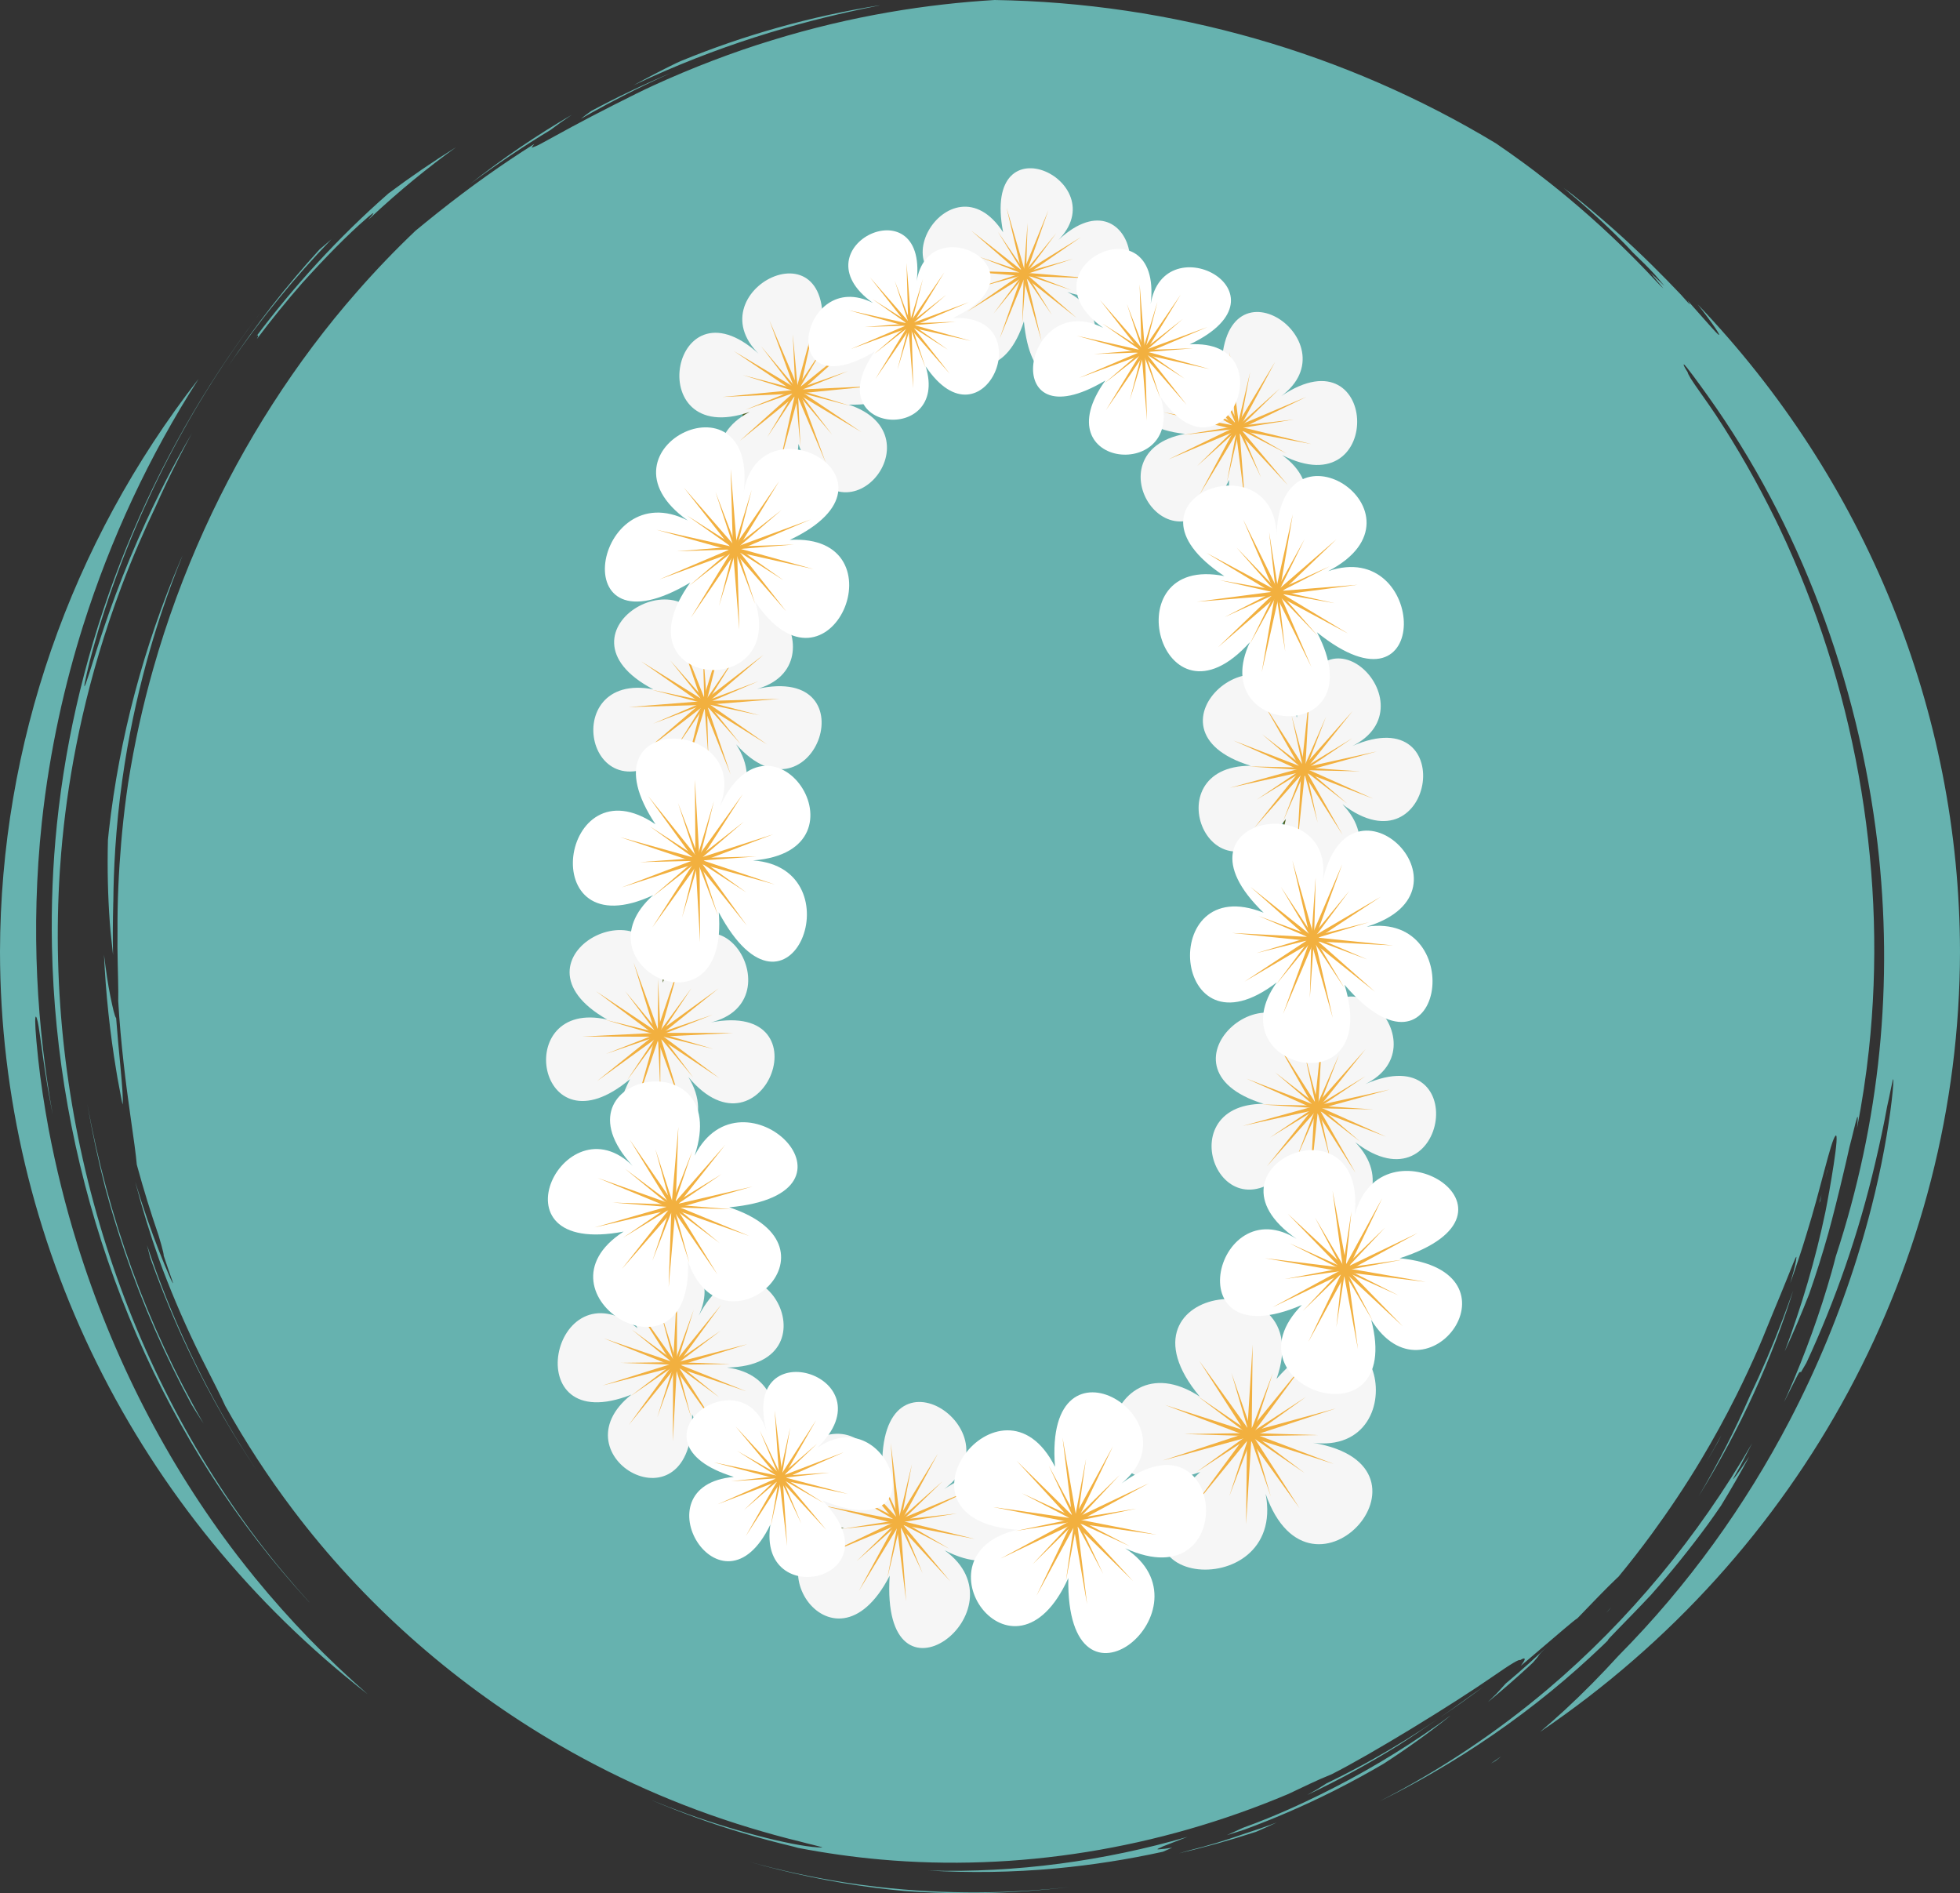 <svg id="Layer_2" xmlns="http://www.w3.org/2000/svg" viewBox="0 0 1143.48 1104.27">
  <rect x="0" y="0" width="1143.48" height="1104.27" fill="#333333" stroke="none"/>
  <defs>
    <style>
      .cls-1 {
        fill: none;
        stroke: #4c6120;
        stroke-linecap: round;
        stroke-linejoin: round;
        stroke-width: 5.85px;
      }

      .cls-2 {
        fill: #f6f6f6;
      }

      .cls-3 {
        fill: #fff;
      }

      .cls-4 {
        fill: #66b2af;
      }

      .cls-5 {
        fill: #f2b03f;
        fill-rule: evenodd;
      }
    </style>
  </defs>
  <g id="Layer_1-2" data-name="Layer_1">
    <path class="cls-4" d="M580.27,0c-38.88,2.35-82.87,8.97-130.08,23.54-22.48,6.84-46.27,15.91-69.6,26.6-9.26,4.23-34.15,16.87-46.65,23.66-6.48,3.52-11.81,6.47-18.29,9.98-3.52,1.9-3.62,1.59-5.42,2.41.17-.57.7-1.34,1.51-2.25-18.85,11.84-37.53,25.13-56.38,40.13-4.75,3.78-8.96,7.22-12.96,10.52-11.79,11.2-23.2,23.08-34.17,35.63-17.88,20.33-34.37,42.35-49.37,65.72-29.23,45.51-53.49,97.76-69.52,154.36-5.87,20.71-10.91,43.04-14.63,66.8-1.38,9.36-2.56,18.86-3.47,28.5-.19,2.03-.37,4.02-.54,5.97-1.44,16.95-2.26,34.18-2.14,51.72-.22,11.59.39,26.52.45,34.81.01,2.32,0,4.07-.03,5.83,1.4,24.4,4.57,49.13,7.05,66.51,1.95,13.62,3.31,23.2,3.77,28.77.1.36.19.72.28,1.08,3.6,13.22,7.79,26.79,12.52,40.58.08.22,3.16,10.45,2.91,11.54,1.65,4.98,3.31,9.82,4.95,14.42,1.18,3.33-.1.94-1.18-1.5-4.47-10.09-8.96-21.68-13.28-34.07-2.52-7.23-4.89-14.56-7.13-21.98,4.02,15.2,8.58,30.25,13.83,45.03.76,2.13,1.54,4.24,2.32,6.36,6.63,17.42,14.07,34.48,22.34,51.07,7.55,14.77,12.52,24.8,14.05,28.3,11.81,21.15,25.02,41.44,39.54,60.64,40.68,53.88,91.77,99.17,148.93,133.39,36.45,21.81,75.75,39.4,117.72,52.08,9.54,2.88,19.09,5.55,28.61,7.85,4.44,1.26,15.01,3.6,13.36,3.6-12.87.03-47.04-8.26-78.89-19.7-7.05-2.53-14.05-5.23-21.02-8.09,17.62,7.46,35.6,13.99,53.88,19.41,9.83,2.96,19.67,5.52,29.5,7.91.97.23,1.95.51,2.56.7,15.85,3.05,31.85,5.32,47.93,6.76,79.82,7.17,162.05-6.11,237.81-38.08.33-.15.64-.29.97-.45,8.95-4.17,14.74-7.18,24.61-11.19,22.51-11.32,70.94-40.98,94.2-57.14,11.19-7.78,15.33-10.07,15.72-9.4,3.37-2.09,2.81-.4,2.33.47-.45.82-1.2,1.84-1.94,2.86,1.2-1.01,2.42-2.02,3.61-3.04,2.09-1.78,4.07-3.48,6.26-5.34,13.74-11.64,20.45-17.61,23.24-19.43,7.84-8.16,16.87-17.55,23.06-23.43.38-.37.46-.39.78-.69,6.6-8.01,13.07-16.28,19.37-24.88,10.09-13.78,19.78-28.22,28.88-43.42,7.29-12.16,14.13-24.64,20.5-37.39,4.67-9.32,9.11-18.87,13.34-28.6,3.01-6.94,5.16-12.7,8.85-21.47,11.16-26.53,13.89-35.73,12.65-28.47-.58,3.41-1.95,8.28-3.32,12.97,3.33-9.34,6.56-18.84,9.5-28.65,8.38-26.87,14.03-53.95,16.83-57.28,2.88-3.44-3.51,32.87-5.78,44.14-5.81,27.92-13.91,55.19-23.8,81.62,5.12-11.05,9.92-22.26,14.33-33.64,4.08-11.67,7.82-23.53,11.2-35.58,2.25-8.06,6.39-24.55,9.03-35.94,1.09-4.69,2.19-9.25,3.26-14.18,1.54-5.63,3.51-14.5,4.37-16.97.72-2.07.48,1.57.02,6.08,2.92-15.06,5.26-30.23,6.9-45.5,10.88-100.53-6.53-204.32-48.04-295.85-1.46-3.19-2.93-6.39-4.45-9.55-.73-1.54-1.48-3.05-2.22-4.57-10.29-20.94-21.81-41.22-34.59-60.62-4.73-7.16-12.53-17.74-14.64-21.26-1.25-2.11-1.79-3.23-1.71-3.51-1.78-2.81-2.9-4.81-2.21-4.62.86.23,9.08,11.58,13.86,18.26,53.34,74.54,87.73,165.69,99.05,261.07,4.69,40.2,5.16,81,1.1,121.42-4.06,40.57-12.69,80.68-25.42,119.43-.8,3.08-1.6,6.18-2.49,9.32-6.59,23.29-15.16,47.21-25.78,71.4-.62,1.42-1.31,2.82-1.94,4.24.31-.6.64-1.2.96-1.81,2.66-5.13,7.36-14.91,7.87-15.33.61-.52.92-.51.97-.1,1.14-2.01,2.2-3.8,3.23-5.55,16.8-36.2,30.51-75.21,40.31-117.19,2.52-10.8,4.87-21.6,6.8-32.33,1.29-5.13,3.65-18.68,3.65-15.48,0,6.06-2.34,26.08-6.97,48.79-4.87,23.92-10.59,43.29-14.24,54.93-10.13,32.32-23.24,64.11-39.22,94.77-25.92,49.73-59.46,96.49-99.94,137.32-9.98,10.96-20.47,21.64-31.58,31.89-4.53,4.17-9.26,8.33-14.13,12.49,153.09-103.62,244.67-273.75,244.94-455.03-.18-140.06-54.88-275-153.04-377.57,1.08,1.38,2.15,2.71,3.24,4.15,8.02,10.53,11.9,16.81,7.32,12.01-2.84-2.98-8.84-9.93-16.45-18.43.42.68.83,1.38,1.35,2.13-.05-.06-.1-.1-.15-.15,0,.01.04.05.05.07.7,1.14-2.07-1.98-5.19-5.5-5.3-5.59-10.84-11.26-16.64-16.99-15-14.82-30.61-28.63-46.82-41.53-1.63-1.21-3.26-2.42-4.9-3.61,12.41,10.29,24.33,21,35.41,32.33,1.78,1.81,3.37,3.54,4.97,5.27,5.04,4.83,9.59,9.31,12.62,12.67,2.29,2.53,3.97,4.65,5.82,6.87-3.02-2.99-5.42-5.18-8.08-7.62,2.52,3.03,5.03,6.07,7.4,8.98-.8-.76-.99-.77-2.41-2.29-8.85-9.5-22.28-23.53-40.52-39.69-17.63-15.62-32.41-26.64-38.2-30.91-5.41-3.99-10.92-7.86-16.47-11.65C784.88,30.55,683.76,1.64,580.27,0h0ZM513.45,3.09c-.27.03-.54.06-.81.09-39.43,6.32-78.23,17.15-115.35,32.38-.99.45-2.08.92-3.03,1.37-8.4,4.11-16.81,8.49-24.61,12.8,49.04-23.33,95.01-36.41,133.8-44.58,3.4-.71,6.67-1.38,10-2.06ZM391.8,42.38c-7.85,3.31-15.78,6.85-23.81,10.68-7.74,3.66-15.4,7.58-23.01,11.64-2.37,1.65-4.37,3.16-6.05,4.57,1.82-1.06,3.93-2.24,5.92-3.36,6.23-3.5,12.41-6.76,18.55-9.92,9.11-4.67,18.72-9.28,28.4-13.61ZM333.51,67.01c-20.58,11.96-40.35,25.4-59.11,40.22,15.43-11.47,31.06-21.94,46.71-31.39,3.52-2.68,7.75-5.69,12.4-8.83ZM266.02,85.88c-13.49,8.41-26.6,17.38-39.3,26.87-29.44,25.8-55.11,54.07-77.23,83.49,1.63-1.78.6.22,1.22-.17-.3.58-.62,1.19-.89,1.72,8.47-11.27,17.35-22.22,26.6-32.8,13.04-14.42,26.16-27.93,37.81-37.95,5.37-4.62,4.11-2.81.52,1.25,9.85-9.27,18.79-16.98,26.34-23.19,8.69-7.15,17.06-13.52,24.93-19.22ZM193.41,139.53c-2.35,1.97-4.68,3.96-7,5.97-19.34,21.26-37.28,44.17-53.54,68.54,10.77-15.83,21.16-29.41,30.48-40.78,8.79-10.73,18.83-22.1,30.06-33.73ZM151.81,182.56c-.53.69-1.07,1.36-1.59,2.05-.31.41-.61.82-.92,1.23.83-1.1,1.68-2.18,2.51-3.28ZM149.3,185.84c-.67.9-1.34,1.8-2.02,2.7-.98,1.32-1.97,2.64-2.95,3.96-60.46,82.86-100.27,183.11-111.13,288.35-2.43,23.65-3.37,47.4-2.89,71.07,2.48,125.05,44.73,248.92,119.45,346.22,9.6,12.49,19.75,24.5,30.36,36.06.17.17.44.45.62.63-10.73-11.83-21.02-24.11-30.71-36.92-82.43-109.09-124.12-250.91-115.12-389.91.31-4.64.99-14.39,2.36-26.64,4.24-37.67,13.52-85.89,33.69-139.48,6.42-17.04,13.16-32.38,19.75-46.2,4.22-9.49,8.71-18.94,13.51-28.32,2.52-4.92,5.1-9.79,7.74-14.63-2.91,4.99-5.76,9.99-8.49,14.99-3.63,6.64-15.33,28.26-27.46,57.44-12.85,30.94-19.32,53.24-23.63,66.64-3.63,11.29-4.03,11.08-1.74,1.03,2.22-9.71,5-19.24,6.67-24.99,19.61-64.94,50.79-127.06,91.99-182ZM115.86,221C40.94,317.17.26,434.48,0,555.1c.21,168.37,79.18,327.84,214.47,433.05-23.54-20.54-45.52-43.16-65.56-67.69-3.51-4.31-6.97-8.67-10.37-13.09-41.14-53.7-72.9-115.56-93.52-181.89-6.79-21.83-12.32-44.15-16.63-66.77-2.53-13.79-4.67-27.53-6.12-41.12-3.37-31.49-.98-26.56.27-18.86,1.17,7.25,3,22.19,5.07,34.37.97,5.66,2.04,11.38,3.17,17.12-8.99-49.72-13.08-107.74-6.39-170.46,4.62-42.83,13.58-81.37,24.02-114.57,16.01-50.73,38.72-99.44,67.45-144.19ZM106.52,323.97c-.44,1.01-.9,1.99-1.33,3.01-21.2,49.72-35.52,103.01-41.68,157.66-.2,1.74-.36,3.49-.54,5.24-.42,16.71-.04,32.81,1.08,48.05.5,6.89,1.16,11.62,1.9,19.08-.21-10.03-.14-20.02.12-29.96,0-.52.04-1.07.05-1.6.03-2.47.06-4.94.12-7.4.2-8.36.63-19.62,1.74-32.86,4.55-55.3,16.99-100.45,26.95-130,3.53-10.5,7.42-20.91,11.59-31.22ZM60.68,556.87c1.02,22.77,3.45,45.5,7.22,68.04.2,1.21.39,2.42.6,3.63.55,3.18,1.19,6.49,1.84,9.83.32,1.65.64,3.3.97,4.95.07.3.14.61.2.91.43-2.35-.11-10-1.39-23.59-.79-8.27-1.64-17.32-2.37-26.83-.84-.77-2.04-6.26-3.38-12.82-1.4-6.83-2.61-15.23-3.69-24.12ZM50.96,643.99c2.79,16.4,6.29,32.67,10.44,48.76,3.42,12.73,7.23,25.33,11.47,37.74,10.53,30.83,23.61,60.66,39.05,89.04,2.24,3.61,4.52,7.22,6.86,10.82-32.84-56.99-55.9-120.48-67.82-186.36ZM1066.14,682.36c-.01-.06-.06.02-.13.35-.32,1.4-.66,2.73-.99,4.12.39-1.42.72-2.63,1.04-3.92.07-.29.09-.5.08-.55ZM1062.67,696.63c-.11.43-.21.91-.32,1.34-.3,1.25-.66,2.49-.97,3.74.13-.27.28-.65.4-.88.09-.17.13-.2.19-.29.18-1.09.47-2.59.7-3.91ZM85.77,726.28c.64,2.49,1.34,5.23,1.84,7.25.35.98.71,1.96,1.06,2.94,6.3,17.46,13.39,34.6,21.33,51.29,13.32,28.01,27.34,51.43,40.27,70.57-24.03-35.85-43.79-74.94-58.88-116.02-1.95-5.31-3.83-10.66-5.62-16.03ZM1046.14,752.83c-.83,2.35-1.7,4.67-2.56,7.01-.18.53-.38,1.06-.57,1.59-.99,2.67-1.94,5.36-2.97,8.02-5.78,15.3-12.22,30.35-19.25,45.02-8.43,19.36-18.32,38.86-29.75,58.21,24.84-40.11,43.02-81.01,55.1-119.85ZM1004.2,837.25c-2.84,5.24-5.75,10.44-8.75,15.58,2.41-4.05,4.77-8.15,7.1-12.29.56-1.09,1.1-2.19,1.65-3.29ZM1022.11,841.98c-31.42,54.19-71.58,102.99-118.91,143.07-30.39,25.74-63.64,47.79-98.83,65.85,10.82-5.32,21.41-10.96,31.7-16.92,23.95-13.87,46.87-29.62,68.43-47.2,10.55-8.6,20.75-17.67,30.63-27.11,1.04-1.01,2.09-2.02,3.13-3.05-2.48,1.57,11.03-11.5,25.02-26.44,11.66-13.17,22.75-26.92,33.21-41.2,2.38-3.24,5.02-7.07,7.54-10.73,5.74-9.37,11.25-18.95,16.51-28.75-3.55,5.35-7.2,10.78-9.03,12.86h0c-.04.05-.12.16-.16.21-.99,1.09,1.7-3.46,3.75-7.08,2.23-4.23,4.44-8.55,7.02-13.51ZM151.42,860.02c1.36,2,2.72,4,4.05,5.9-1.36-1.96-2.71-3.92-4.05-5.9ZM939.88,937.6c-.93,1.05-1.86,2.11-2.79,3.16.52-.54,1.03-1.09,1.55-1.63.41-.51.82-1.01,1.24-1.53ZM903.72,959.53c-1.39,1.27-2.74,2.5-4.12,3.74-2.52,2.35-5.05,4.66-7.58,6.93-4.44,3.99-8.96,7.91-13.56,11.76-1.77,1.95-3.46,3.86-5.25,5.78-1.66,1.67-3.41,3.36-5.16,5.04,8.27-6.8,16.54-13.98,24.73-21.57.54-.5,1.07-1.02,1.61-1.52.79-.92,1.5-1.71,2.54-3,.77-.95.65-1.18,1.82-2.47.64-.7,3.11-2.99,4.97-4.69ZM865.12,984.06c-3.96,2.6-17.97,12.96-25.81,18.29,4.86-3.33,10.03-6.85,13.42-9.27,4.09-2.93,8.23-5.93,12.39-9.02ZM846.26,1000.62c-2.24,1.65-4.48,3.29-6.73,4.89-22.03,15.65-45.62,29.68-70.5,41.83-7.97,3.87-23.75,11.53-43.91,18.79-3.11,1.45-6.22,2.88-9.32,4.27,3.47-1.05,6.88-2.15,10.29-3.26,8.26-3.05,16.52-6.32,24.95-9.95,18.65-7.99,37.45-17.48,56.11-28.4,13.08-8.45,25.65-17.44,37.65-26.96.5-.41.97-.81,1.46-1.21ZM838.78,1002.72c-12.32,8.33-24.79,16.09-37.35,23.13-9.03,5.1-18.26,9.86-27.62,14.4-1.89,1.19-4.91,3.12-5.33,3.37-1.93,1.14-3.87,2.24-5.8,3.34,17.96-8.51,35.88-18.21,53.53-29.18,4.46-2.78,13.62-8.94,22.57-15.06ZM875.87,1024.39c-1.99,1.42-4.02,2.8-6.04,4.2.88-.49,1.76-.98,2.64-1.48,1.13-.9,2.27-1.81,3.4-2.72ZM744.86,1063.02c-6.33,2.39-12.99,4.68-19.86,6.9-10.05,3.53-20.46,6.71-30.89,9.29-2.28.67-4.26,1.23-6.28,1.8,14.74-3.47,29.37-7.49,43.8-12.2.39-.12.7-.21,1.1-.33,4.08-1.77,8.12-3.6,12.13-5.46ZM692.78,1071.4c-48.67,14.09-99.78,21.08-151.29,19.64,24.2,1.43,49.18,1.12,74.74-1.25,20.87-1.94,41.65-5.2,62.2-9.7,1.79-.79,3.4-1.53,5.48-2.4-2.95.51-5.64.87-7.85.99-2.46.14,1.57-1.13,2.35-1.7,4.34-1.71,9.17-3.57,14.37-5.58ZM436.95,1085.88c23.03,6.59,48.01,12,74.68,15.37,5.33.67,10.64,1.22,15.96,1.71,31.87,2.33,63.97,1.54,95.81-2.23-33.05,3.63-70.74,4.55-111.69-.18-6.3-.73-12.76-1.6-19.38-2.64-18.64-2.93-37.13-6.98-55.38-12.03"/>
    <path class="cls-1" d="M501.9,188.65c-110.29,25.67-57.8,134.55-108.07,351.65-69.38,299.63,69.24,409.43,270.5,339.84,236.25-81.68,80.82-183.64,86.49-348.73,7.51-218.13-32.69-393.09-248.92-342.76Z"/>
    <path class="cls-2" d="M783.16,469.08c40.01,41.43-52.81,89.1-32.99,8.63-43.12,56.52-78.56-31.21-20.49-31.06-70.02-21.32,11.89-89.65,26.91-28.07,11.36-77.1,82.74-4.15,29.33,17.95,67-32.28,51.51,74.27-2.76,32.55"/>
    <path class="cls-5" d="M788.96,430.58l-25.62,17.29,30.32,2.04-30.43-.64,22.7,19.42-23.62-18.31,6.41,29.37-7.79-29-12.32,28.11,11.01-28.6-26.36,16.11,25.62-17.29-30.32-2.04,30.43.64-22.7-19.42,23.62,18.31-6.41-29.37,7.79,29,12.32-28.11-11.01,28.6,26.36-16.11"/>
    <path class="cls-5" d="M789.08,414.79l-25.83,32.31,39.98-8.82-39.5,10.87,37.28,16.67-38.09-14.71,20.34,35.78-22.12-34.67-4.37,41.24,2.29-41.39-27.41,30.93,25.83-32.3-39.98,8.81,39.5-10.87-37.28-16.66,38.08,14.7-20.33-35.78,22.11,34.67,4.38-41.23-2.3,41.39,27.42-30.94"/>
    <path class="cls-2" d="M622.73,170.36c46.18,23.22-18.29,91.15-25.38,17.1-19.75,60.68-75.81-3.11-26.58-20.22-65.64,2.72-16.54-79.48,14.46-31.76-13.25-68.69,68.86-28.08,30.17,6.5,47.18-47.24,65.68,47.61,7.33,28.38"/>
    <path class="cls-5" d="M616.21,136.03l-16.57,22.25,26.29-7.27-25.96,8.49,24.99,9.71-25.45-8.5,14.16,22.97-15.21-22.24-2.1,27.46.84-27.49-17.54,21.46,16.57-22.24-26.3,7.27,25.97-8.49-24.99-9.71,25.45,8.5-14.15-22.97,15.2,22.24,2.1-27.47-.84,27.5,17.54-21.47"/>
    <path class="cls-5" d="M611.63,122.62l-12.29,35.03,31.25-19.33-30.24,20.93,36.53,3.05-36.63-1.15,27.85,24.27-29.03-22.8,8.54,36.23-10.34-35.75-14.05,34.34,12.3-35.03-31.25,19.34,30.23-20.93-36.52-3.06,36.62,1.16-27.84-24.28,29.02,22.81-8.53-36.23,10.34,35.74,14.04-34.34"/>
    <path class="cls-2" d="M747.99,265.44c46.85,33.49-35.78,97.2-30.88,14.48-32.15,63.41-82.93-16.44-25.8-26.82-72.72-8.27-4.56-90.33,21.38-32.49-2.81-77.89,80.62-19.09,32.1,12.33,60.03-43.9,64.13,63.69,3.2,32.5"/>
    <path class="cls-5" d="M746.7,226.54l-22.06,21.64,30.19-3.49-30.04,4.89,25.85,14.98-26.56-13.73,11.64,27.72-12.92-27.1-7.03,29.88,5.65-30.12-23,20.62,22.06-21.65-30.19,3.5,30.04-4.9-25.85-14.97,26.56,13.72-11.64-27.72,12.92,27.1,7.02-29.88-5.64,30.13,23-20.62"/>
    <path class="cls-5" d="M743.95,210.99l-19.54,36.45,37.72-15.93-36.87,17.86,39.68,9.63-40.12-7.55,26.49,31.5-28.04-30.09,3.18,41.35-5.25-41.12-21.35,35.39,19.54-36.45-37.72,15.92,36.88-17.86-39.69-9.63,40.12,7.56-26.49-31.5,28.04,30.08-3.18-41.34,5.26,41.12,21.34-35.39"/>
    <path class="cls-2" d="M437.3,240.3c-51.08,26.6,21.81,101.25,28.55,18.65,22.95,67.29,84.4-4.66,29.29-22.94,73.16,2,17.17-88.8-16.62-35.16,13.69-76.73-77.15-30.19-33.51,7.72-53.29-51.88-72.41,54.08-7.71,31.73"/>
    <path class="cls-5" d="M444.02,201.96l18.81,24.52-29.41-7.69,29.07,9.06-27.69,11.2,28.21-9.87-15.4,25.82,16.59-25.02,2.77,30.56-1.37-30.61,19.88,23.64-18.81-24.52,29.41,7.68-29.07-9.05,27.7-11.21-28.22,9.87,15.4-25.82-16.59,25.03-2.77-30.57,1.37,30.62-19.88-23.64"/>
    <path class="cls-5" d="M448.91,186.95l14.25,38.82-35.12-21.04,34.01,22.84-40.64,3.98,40.79-1.87-30.64,27.49,31.97-25.86-8.93,40.49,10.95-39.98,16.19,38.03-14.25-38.83,35.12,21.05-34.01-22.84,40.64-3.98-40.78,1.86,30.64-27.48-31.98,25.86,8.93-40.49-10.95,39.98-16.19-38.03"/>
    <path class="cls-2" d="M429.46,434.13c31.54,48.19-68.57,77.62-34.02,2.3-52.95,47.44-71.33-45.38-14.32-34.35-64.78-34.06,28.49-85.84,31.7-22.53,25.61-73.61,82.05,11.43,25.44,23.13,71.87-19.16,36.69,82.6-8.8,31.45"/>
    <path class="cls-5" d="M442.37,397.4l-28.41,12.18,29.41,7.69-29.78-6.33,18.67,23.32-19.78-22.41.8,30.05-2.23-29.94-17.37,25.3,16.18-26.03-28.91,10.89,28.41-12.18-29.41-7.69,29.78,6.33-18.67-23.33,19.78,22.42-.8-30.05,2.22,29.94,17.38-25.3-16.18,26.03,28.91-10.89"/>
    <path class="cls-5" d="M445.44,381.92l-31.42,26.88,40.92-1.17-40.84,3.28,33.5,23.36-34.65-21.58,13.27,38.96-15.23-38.2-12.03,39.68,10.01-40.23-32.72,25.25,31.43-26.89-40.93,1.17,40.84-3.28-33.5-23.35,34.66,21.58-13.27-38.96,15.23,38.2,12.02-39.68-10.01,40.22,32.72-25.24"/>
    <path class="cls-2" d="M790.73,666.27c40,41.43-52.82,89.09-33,8.63-43.12,56.53-78.56-31.2-20.49-31.05-70.02-21.33,11.89-89.66,26.91-28.07,11.36-77.11,82.74-4.16,29.33,17.95,67-32.29,51.51,74.26-2.75,32.54"/>
    <path class="cls-5" d="M796.52,627.77l-25.62,17.29,30.32,2.04-30.43-.64,22.71,19.42-23.63-18.31,6.41,29.37-7.79-29-12.32,28.11,11.01-28.6-26.36,16.11,25.62-17.29-30.32-2.04,30.43.64-22.7-19.42,23.62,18.31-6.41-29.36,7.79,28.99,12.33-28.11-11.02,28.6,26.36-16.11"/>
    <path class="cls-5" d="M796.64,611.99l-25.83,32.29,39.98-8.81-39.5,10.87,37.28,16.67-38.09-14.71,20.34,35.78-22.12-34.67-4.37,41.24,2.29-41.39-27.41,30.93,25.83-32.3-39.98,8.81,39.5-10.87-37.28-16.66,38.08,14.7-20.33-35.78,22.12,34.67,4.37-41.23-2.29,41.39,27.41-30.93"/>
    <path class="cls-2" d="M738.39,871.37c12.78,66.82-109.79,53.97-38.2-12.78-79.16,28.03-57.52-81.62-.2-43.95-55.46-66.32,69.69-80.97,44.75-10.37,61.06-68.89,84.49,49.36,17.4,36.7,87.11,11.37,2.95,106.72-23.75,30.4"/>
    <path class="cls-5" d="M768.99,837.05l-36.5.54,28.66,21.61-29.68-20.29,9.91,33.87-11.53-33.38-12.63,33.19,11.02-33.71-30.34,19.83,29.37-21.16-36.47-1.1,36.5-.54-28.67-21.61,29.68,20.29-9.9-33.86,11.53,33.37,12.63-33.19-11.03,33.71,30.35-19.83-29.37,21.16,36.47,1.1"/>
    <path class="cls-5" d="M779.31,821.52l-46.41,15.25,45.23,17.11-46.08-14.77,26.08,40.57-28.15-39.15-3.01,48.52.53-48.57-30.97,37.94,29.02-39.44-47.1,12.87,46.41-15.25-45.22-17.12,46.08,14.78-26.09-40.57,28.15,39.15,3.02-48.52-.54,48.57,30.97-37.94-29.01,39.44,47.09-12.87"/>
    <path class="cls-2" d="M551.09,904.25c48.35,34.9-37.53,100.47-32.05,14.83-33.61,65.51-85.79-17.42-26.58-27.9-75.26-8.92-4.28-93.56,22.3-33.53-2.53-80.67,83.57-19.38,33.17,12.92,62.39-45.17,66.1,66.27,3.16,33.68"/>
    <path class="cls-5" d="M549.94,863.95l-22.94,22.31,31.28-3.47-31.14,4.92,26.7,15.63-27.44-14.34,11.92,28.76-13.25-28.12-7.42,30.9,5.99-31.17-23.91,21.25,22.94-22.31-31.28,3.47,31.14-4.92-26.7-15.63,27.44,14.33-11.92-28.76,13.25,28.13,7.42-30.9-5.99,31.16,23.91-21.24"/>
    <path class="cls-5" d="M547.18,847.84l-20.42,37.64,39.14-16.3-38.27,18.31,41.04,10.17-41.51-8.02,27.28,32.75-28.89-31.29,3.09,42.83-5.24-42.61-22.28,36.54,20.42-37.65-39.14,16.31,38.27-18.31-41.04-10.17,41.51,8.02-27.28-32.75,28.89,31.29-3.09-42.83,5.24,42.61,22.28-36.54"/>
    <path class="cls-2" d="M424.2,797.65c57.1,7.49,14.2,102.6-20.43,27.31,1.49,71.08-80.89,24.53-35.38-11.53-68.05,26.95-46.55-77.54,3.57-38.72-39.15-67.39,62.14-54.8,34.12-4.23,32.3-67,86.56,26,18.12,27.17"/>
    <path class="cls-5" d="M404.75,763.93l-9.27,29.48,24.99-17.3-24.2,18.47,29.86,1.04-29.89.39,23.31,18.98-24.16-17.82,7.87,29.66-9.2-29.23-10.58,29.02,9.27-29.48-24.99,17.29,24.2-18.46-29.85-1.04,29.89-.4-23.32-18.97,24.16,17.82-7.87-29.66,9.2,29.23,10.58-29.02"/>
    <path class="cls-5" d="M395.01,751.5l-.08,41.36,25.78-31.8-24.13,33.11,39.55-10.19-38.95,12.22,38.2,15.33-38.91-13.34,22.27,34.98-23.99-33.81-2.17,41.27.08-41.35-25.78,31.8,24.12-33.11-39.54,10.18,38.95-12.22-38.2-15.32,38.9,13.34-22.26-34.98,23.99,33.81,2.17-41.28"/>
    <path class="cls-2" d="M401.61,628.22c30.03,49.15-70.94,75.46-34.08,1.24-54.39,45.78-69.88-47.56-13.24-34.77-63.69-36.06,31.13-84.92,32.38-21.54,27.88-72.78,81.66,13.96,24.72,23.91,72.42-16.93,34.1,83.69-9.78,31.16"/>
    <path class="cls-5" d="M415.65,591.91l-28.77,11.29,29.15,8.6-29.56-7.25,17.93,23.89-19.07-23.02-.13,30.07-1.3-30-18.14,24.75,16.97-25.52-29.23,9.99,28.77-11.3-29.15-8.59,29.56,7.25-17.93-23.89,19.07,23.01.13-30.06,1.3,29.99,18.15-24.75-16.98,25.52,29.23-9.98"/>
    <path class="cls-5" d="M419.21,576.53l-32.25,25.9,40.94.1-40.92,2.01,32.76,24.38-33.97-22.65,12.06,39.36-14.04-38.66-13.25,39.29,11.25-39.89-33.49,24.22,32.25-25.9-40.94-.11,40.91-2.01-32.75-24.38,33.97,22.65-12.06-39.36,14.04,38.66,13.25-39.29-11.26,39.9,33.5-24.22"/>
    <path class="cls-3" d="M797.31,540.53c60.54-9.04,44.51,100.7-12.89,33.88,22.3,72.2-75.49,48.73-39.53-1.43-61.66,47.44-70.24-65.62-7.68-40.61-59.71-57.42,47.48-74.17,33.64-14.3,13.41-77.91,96.06,1.25,26.46,22.46"/>
    <path class="cls-5" d="M767.57,511.76l-.85,32.84,20.48-24.98-19.33,25.94,30.81-7.66-30.43,9.14,29.38,12.57-29.9-11.14,16.72,28.01-17.96-27.19-2.32,32.76.85-32.84-20.48,24.98,19.33-25.95-30.81,7.67,30.43-9.14-29.38-12.57,29.9,11.14-16.72-28.01,17.96,27.19,2.32-32.76"/>
    <path class="cls-5" d="M753.98,501.91l12.01,42.29,17.05-40.04-14.97,40.9,37.43-21.98-36.23,23.88,43.52,4.49-43.66-2.26,32.98,29.24-34.4-27.53,9.85,42.81-12.01-42.29-17.04,40.04,14.97-40.89-37.43,21.97,36.23-23.88-43.52-4.48,43.65,2.25-32.98-29.23,34.4,27.53-9.85-42.82"/>
    <path class="cls-3" d="M774.86,333.15c57.9-19.88,62.04,90.95-6.53,35.65,35.03,66.96-65.4,61.62-39.13,5.77-52.04,57.83-80.99-51.8-14.92-38.55-69.14-45.64,33.23-81.55,30.48-20.17-.95-79.04,94.69-16.19,30.1,17.3"/>
    <path class="cls-5" d="M740.4,310.25l5.11,32.45,15.61-28.29-14.3,29.03,28.91-13.14-28.27,14.52,31.17,7.03-31.42-5.54,21.52,24.52-22.59-23.48,3.66,32.63-5.12-32.44-15.61,28.28,14.3-29.02-28.91,13.13,28.27-14.52-31.17-7.03,31.43,5.54-21.53-24.52,22.59,23.48-3.65-32.63"/>
    <path class="cls-5" d="M725.25,303.03l19.48,39.41,9.5-42.47-7.31,42.93,32.83-28.4-31.3,30.06,43.61-3.49-43.34,5.7,37.74,22.77-38.83-20.83,17.45,40.31-19.48-39.41-9.5,42.47,7.31-42.93-32.83,28.4,31.3-30.06-43.61,3.49,43.34-5.7-37.74-22.77,38.83,20.84-17.45-40.32"/>
    <path class="cls-3" d="M401.21,303.58c-54.54-27.8-74.16,81.36,1.48,36.21-44.07,61.4,56.12,70.17,37.93,11.19,43.43,64.55,87.44-39.94,20.17-36.08,74.85-35.5-21.48-85.39-27.36-24.23,12.01-78.14-91.49-29.29-32.22,12.91"/>
    <path class="cls-5" d="M438.54,285.73l-9.61,31.41-11.5-30.19,10.1,30.74-26.78-17.05,25.95,18.33-31.85,2.6,31.9-1.09-24.75,21.26,25.65-20.08-8.18,31.8,9.61-31.41,11.49,30.19-10.1-30.74,26.79,17.05-25.95-18.33,31.85-2.6-31.9,1.08,24.74-21.26-25.65,20.09,8.19-31.8"/>
    <path class="cls-5" d="M454.55,280.7l-24.81,36.29-3.46-43.38,1.22,43.53-28.52-32.71,26.78,34.14-42.69-9.55,42.11,11.71-40.55,17.25,41.36-15.19-22.93,37.48,24.81-36.29,3.46,43.38-1.22-43.53,28.52,32.71-26.78-34.14,42.7,9.55-42.12-11.71,40.56-17.25-41.36,15.19,22.92-37.48"/>
    <path class="cls-3" d="M509.31,176.73c-42.56-21.69-57.86,63.48,1.15,28.25-34.38,47.9,43.79,54.75,29.6,8.73,33.88,50.36,68.22-31.16,15.74-28.15,58.39-27.7-16.77-66.63-21.35-18.91,9.36-60.96-71.38-22.85-25.14,10.08"/>
    <path class="cls-5" d="M538.43,162.8l-7.5,24.51-8.96-23.56,7.88,23.99-20.9-13.31,20.25,14.3-24.85,2.03,24.88-.84-19.3,16.58,20.01-15.66-6.39,24.8,7.5-24.5,8.97,23.55-7.88-23.98,20.9,13.3-20.25-14.3,24.85-2.03-24.88.85,19.3-16.59-20.01,15.67,6.38-24.81"/>
    <path class="cls-5" d="M550.93,158.88l-19.36,28.31-2.7-33.84.95,33.96-22.25-25.52,20.89,26.63-33.3-7.45,32.85,9.14-31.64,13.46,32.27-11.85-17.88,29.24,19.35-28.32,2.7,33.85-.95-33.97,22.25,25.53-20.89-26.64,33.3,7.46-32.85-9.14,31.64-13.47-32.27,11.86,17.89-29.24"/>
    <path class="cls-3" d="M643.63,191.25c-46.22-23.55-62.85,68.95,1.25,30.69-37.34,52.03,47.56,59.46,32.15,9.48,36.8,54.7,74.1-33.85,17.09-30.57,63.43-30.09-18.21-72.37-23.18-20.54,10.17-66.21-77.54-24.82-27.31,10.94"/>
    <path class="cls-5" d="M675.26,176.12l-8.14,26.62-9.74-25.58,8.56,26.05-22.7-14.45,21.99,15.53-26.99,2.21,27.03-.92-20.97,18.01,21.74-17.01-6.94,26.94,8.15-26.62,9.74,25.59-8.56-26.05,22.7,14.45-22-15.54,26.99-2.2-27.02.92,20.96-18.02-21.73,17.02,6.93-26.95"/>
    <path class="cls-5" d="M688.83,171.86l-21.02,30.76-2.93-36.76,1.03,36.89-24.17-27.73,22.69,28.93-36.17-8.09,35.69,9.92-34.37,14.63,35.05-12.88-19.43,31.76,21.02-30.75,2.94,36.76-1.04-36.89,24.17,27.72-22.69-28.93,36.17,8.1-35.68-9.93,34.36-14.62-35.05,12.87,19.43-31.76"/>
    <path class="cls-3" d="M439.3,501.87c61.06,4.35,21.51,107.96-19.97,30.25,6.05,75.33-84.29,31.13-38.26-10-70.51,32.87-54.27-79.35,1.35-41.31-45.78-69.05,62.48-62.05,35.94-6.63,30.05-73.12,93.48,22.14,20.94,27.69"/>
    <path class="cls-5" d="M416.53,467.31l-7.98,31.86,25.43-19.92-24.52,21.11,31.75-.77-31.69,2.3,25.93,18.67-26.75-17.39,10.21,30.98-11.6-30.45-9.4,31.46,7.98-31.86-25.43,19.92,24.52-21.11-31.74.77,31.69-2.3-25.94-18.66,26.76,17.39-10.22-30.98,11.6,30.44,9.4-31.46"/>
    <path class="cls-5" d="M405.42,454.74l2.51,43.89,25.36-35.37-23.52,36.65,41.32-13.29-40.56,15.41,41.49,13.86-42.11-11.71,25.82,35.71-27.58-34.36.29,43.93-2.51-43.89-25.36,35.37,23.52-36.65-41.32,13.3,40.56-15.42-41.49-13.86,42.11,11.71-25.82-35.71,27.58,34.36-.29-43.93"/>
    <path class="cls-3" d="M790.35,708.9c15.11-59.32,110.07-2.03,26.24,25.01,75.21,7.4,15.69,88.47-16.63,35.88,19.85,75.23-87.71,39.35-40.41-8.64-76.07,32.8-49.99-72.5-.16-36.55-66.63-42.55,38.36-88.08,30.96-15.7"/>
    <path class="cls-5" d="M752.31,725.17l29.94,13.51-15.1-28.56,16.43,27.87,4.87-31.38-3.35,31.6,22.97-22.21-21.86,23.25,32.3-4.57-32.02,6.02,29.29,14.83-29.94-13.5,15.1,28.56-16.43-27.87-4.87,31.38,3.36-31.6-22.97,22.21,21.86-23.25-32.31,4.57,32.02-6.03-29.29-14.83"/>
    <path class="cls-5" d="M737.96,733.89l43.64,5.3-30.31-31.22,31.9,29.64-5.76-43.02,7.98,42.65,21-38.38-18.99,39.37,39.73-19.08-38.71,21.05,43.28,7.5-43.63-5.3,30.31,31.22-31.9-29.64,5.76,43.02-7.99-42.65-20.99,38.38,18.99-39.37-39.73,19.08,38.71-21.05-43.29-7.5"/>
    <path class="cls-3" d="M476.63,844.65c42.25-29.97,72.07,59.01,3.21,30.5,44.43,45.99-38.37,65.63-30.38,14.02-28.44,59.37-78.11-22.71-21.32-27.73-67.02-20.54,7.51-74.13,19.93-23.65-19.64-63.94,73-35.75,28.56,6.86"/>
    <path class="cls-5" d="M443.19,834.29l11.9,25.11,5.92-26.68-4.68,26.97,20.33-17.56-19.48,18.53,26.98-1.73-26.83,3,23.32,14.77-23.94-13.67,10.76,25.62-11.9-25.12-5.92,26.69,4.68-26.98-20.33,17.56,19.48-18.53-26.98,1.73,26.83-3-23.32-14.76,23.94,13.66-10.76-25.61"/>
    <path class="cls-5" d="M429.17,832.04l25.22,27.34-2.43-36.74,4.32,36.59,19.87-30.89-18.23,31.87,34.57-13.24-33.82,14.98,36.07,9.47-36.49-7.65,23.79,28.56-25.23-27.33,2.43,36.74-4.32-36.59-19.86,30.88,18.23-31.86-34.57,13.23,33.82-14.97-36.07-9.47,36.49,7.64-23.79-28.56"/>
    <path class="cls-3" d="M656.45,903.07c53.07,34.47-34.53,108.46-33.2,17.4-32.2,71.18-91.84-13.99-29.62-28.19-80.25-5.52-9.43-98.94,21.88-36.71-6.9-85.37,87.57-24.9,35.84,11.97,63.76-51.13,73.51,66.79,5.1,35.53"/>
    <path class="cls-5" d="M653.13,860.42l-23.16,24.84,32.98-5.31-32.75,6.84,29.11,15.18-29.82-13.77,14.13,29.86-15.51-29.12-6.25,33.15,4.72-33.35-24.24,23.76,23.16-24.84-32.97,5.31,32.74-6.84-29.11-15.17,29.82,13.76-14.13-29.86,15.52,29.12,6.24-33.14-4.72,33.34,24.24-23.76"/>
    <path class="cls-5" d="M649.36,843.48l-19.68,40.97,40.63-19.32-39.6,21.41,44.03,8.63-44.41-6.34,30.62,33.29-32.25-31.65,5.51,45.23-7.78-44.89-21.71,39.9,19.68-40.97-40.63,19.32,39.6-21.4-44.03-8.63,44.41,6.33-30.62-33.29,32.25,31.66-5.5-45.23,7.77,44.88,21.71-39.9"/>
    <path class="cls-3" d="M405.25,674.07c27.66-54.61,107.87,21.99,20.16,30.13,71.79,23.6-3.95,89.76-24.04,31.4,2.99,77.74-94.17,19.3-37.56-17.24-81.39,15.45-33.01-81.65,7.8-35.71-55.77-56.03,56.62-77.61,33.64-8.58"/>
    <path class="cls-5" d="M364.58,681.67l26.28,19.7-8.52-31.16,9.97,30.78,11.58-29.56-10.15,30.1,27.25-16.68-26.39,17.94,32.51,2.58-32.56-1.1,25.37,20.86-26.29-19.7,8.52,31.16-9.97-30.79-11.58,29.57,10.16-30.11-27.26,16.68,26.4-17.93-32.52-2.58,32.56,1.09-25.36-20.85"/>
    <path class="cls-5" d="M348.68,687.05l41.43,14.68-22.78-37.07,24.68,35.87,3.75-43.24-1.5,43.37,28.85-32.89-27.11,34.29,42.93-9.97-42.36,12.11,40.61,16.75-41.43-14.68,22.78,37.08-24.68-35.88-3.75,43.24,1.5-43.37-28.85,32.89,27.11-34.29-42.93,9.98,42.36-12.12-40.61-16.75"/>
  </g>
</svg>